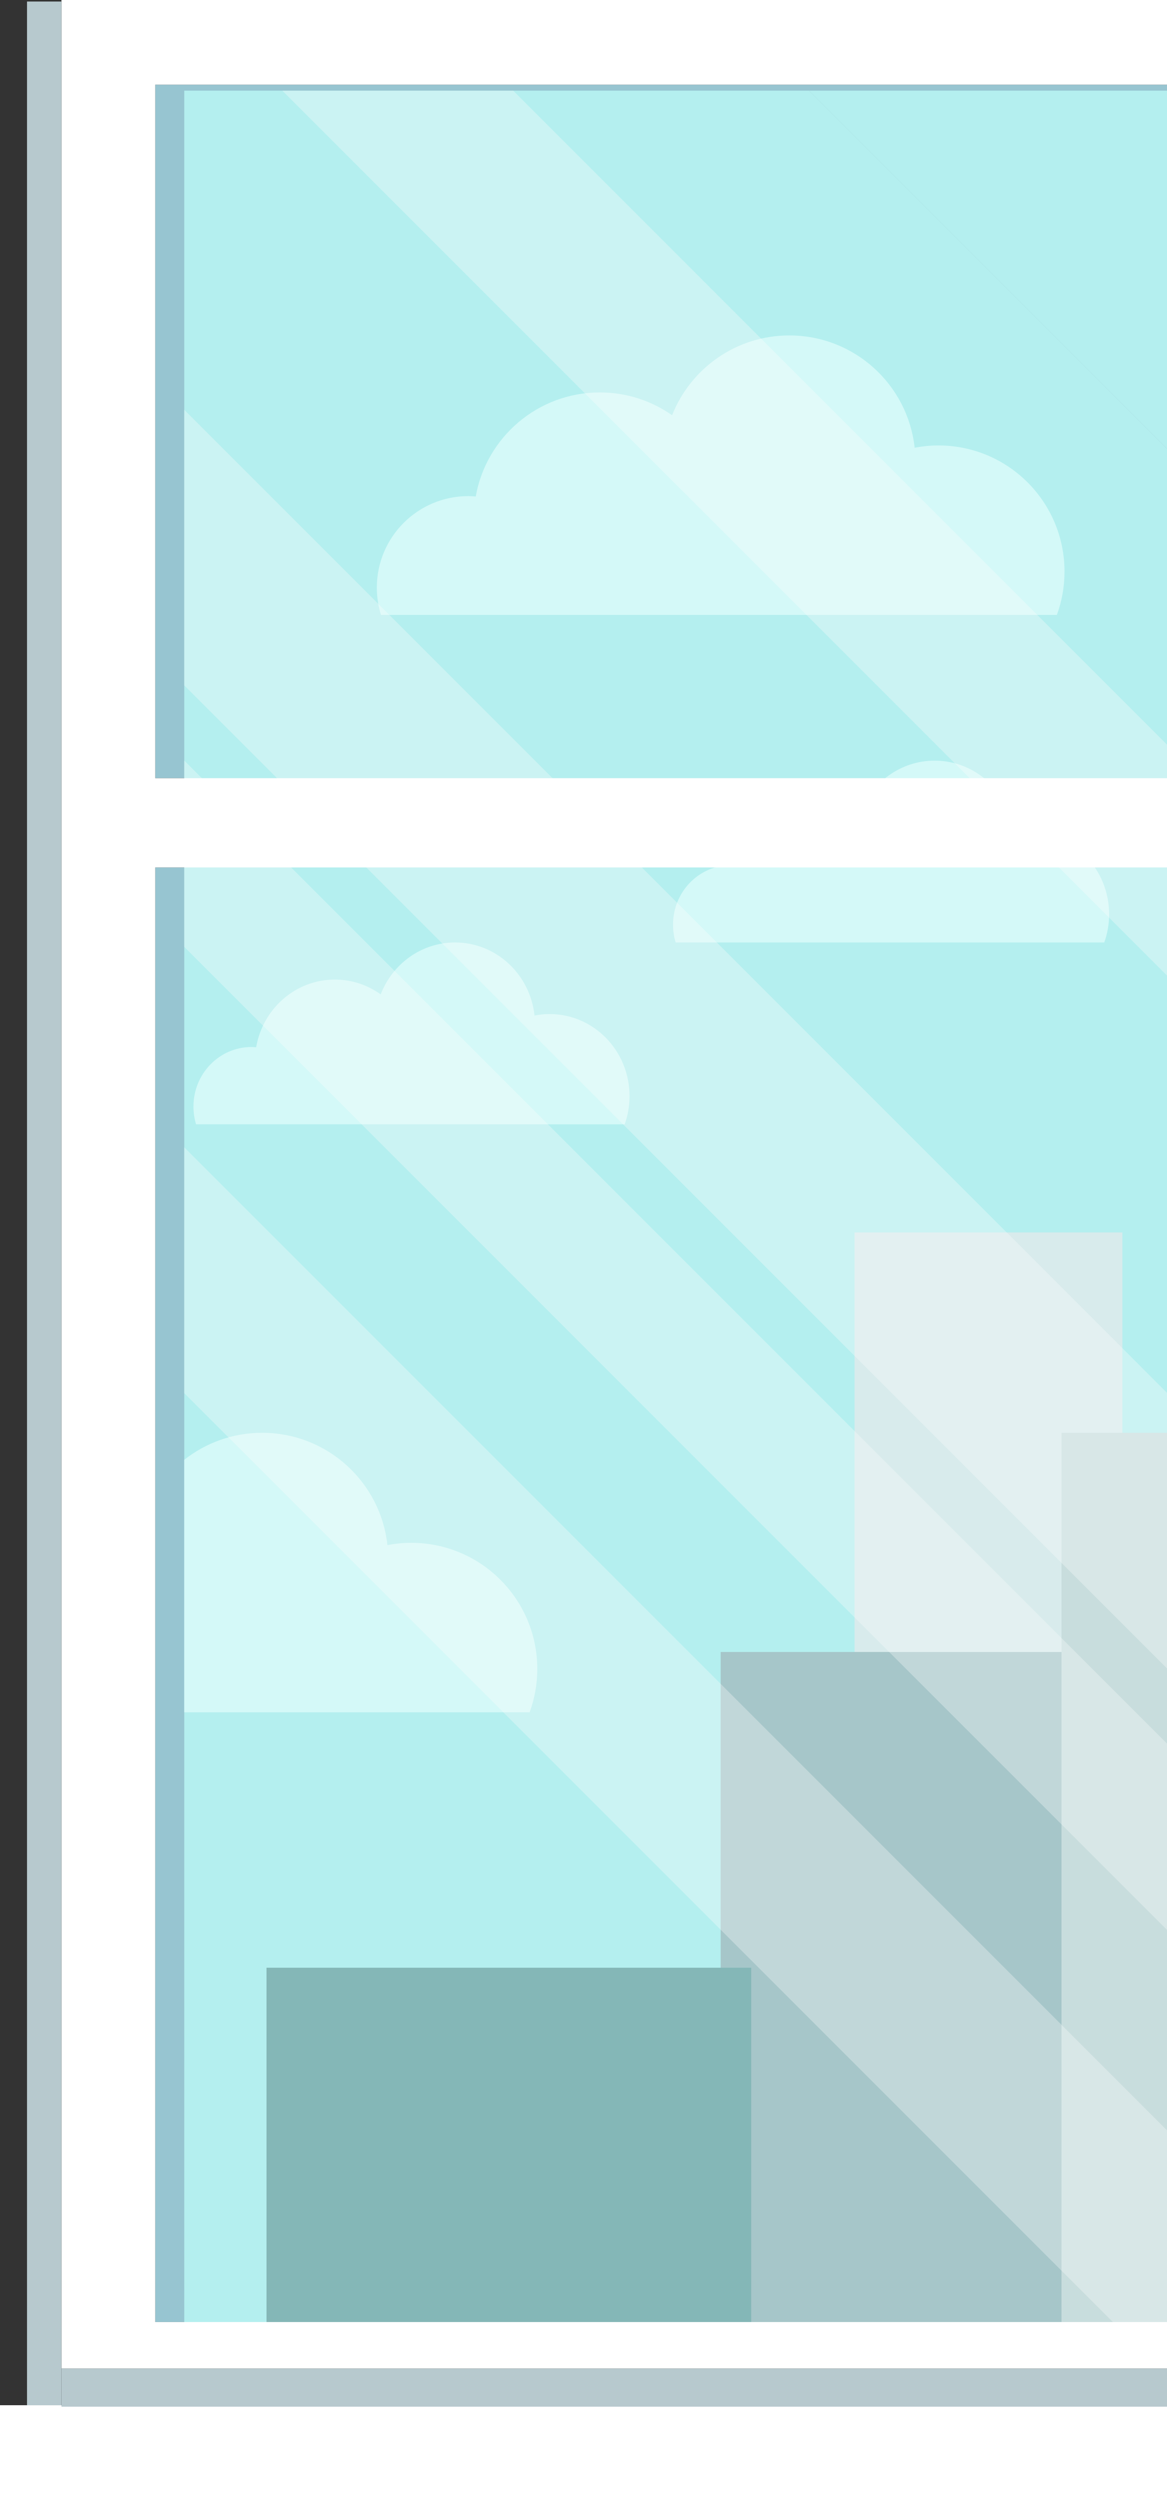 <?xml version="1.0" encoding="utf-8"?>
<!-- Generator: Adobe Illustrator 16.0.0, SVG Export Plug-In . SVG Version: 6.00 Build 0)  -->
<!DOCTYPE svg PUBLIC "-//W3C//DTD SVG 1.1//EN" "http://www.w3.org/Graphics/SVG/1.1/DTD/svg11.dtd">
<svg version="1.1" id="Layer_1" xmlns="http://www.w3.org/2000/svg" xmlns:xlink="http://www.w3.org/1999/xlink" x="0px" y="0px"
	 width="92.744px" height="198.636px" viewBox="-4.883 0 92.744 198.636" enable-background="new -4.883 0 92.744 198.636"
	 xml:space="preserve">
<rect x="-4.883" y="0" width="92.744" height="198.636" fill="#333333" stroke="none"/>
<g id="_x32_7">
	<g>
		<rect x="-4.883" y="191.091" fill="#FFFFFF" width="123.411" height="7.545"/>
		<g>
			<rect x="7.457" y="6.728" fill="#97C5D1" width="98.731" height="55.098"/>
			<rect x="7.457" y="68.916" fill="#97C5D1" width="98.731" height="115.566"/>
			<g>
				<polygon fill="#B4EFEF" points="106.535,7.202 106.535,54.324 59.413,7.202 				"/>
				<polygon fill="#B4EFEF" points="59.413,7.202 106.535,54.324 106.535,184.671 9.76,184.671 9.76,7.202 				"/>
				<rect x="87.861" y="89.324" fill="#D8EEEF" width="18.674" height="94.806"/>
				<rect x="63.031" y="97.916" fill="#D8EBEC" width="21.283" height="86.755"/>
				<rect x="79.477" y="113.832" fill="#C8DDDD" width="27.058" height="70.84"/>
				<rect x="52.389" y="131.246" fill="#A6C6C9" width="27.088" height="53.426"/>
				<rect x="16.297" y="156.332" fill="#84B7B7" width="38.521" height="28.34"/>
				<path fill="#D4F9F8" d="M25.394,48.854c-0.214-0.685-0.329-1.413-0.329-2.168c0-4.016,3.255-7.271,7.271-7.271
					c0.199,0,0.395,0.014,0.589,0.03c0.829-4.697,4.929-8.267,9.863-8.267c2.137,0,4.116,0.671,5.742,1.812
					c1.466-3.713,5.084-6.341,9.319-6.341c5.163,0,9.411,3.905,9.958,8.922c0.611-0.117,1.242-0.181,1.89-0.181
					c5.533,0,10.019,4.486,10.019,10.019c0,1.211-0.215,2.372-0.607,3.446H25.394z"/>
				<path fill="#D4F9F8" d="M9.76,115.979c1.704-1.343,3.853-2.147,6.189-2.147c5.163,0,9.412,3.905,9.958,8.922
					c0.612-0.117,1.243-0.18,1.89-0.18c5.533,0,10.02,4.484,10.02,10.018c0,1.211-0.215,2.373-0.608,3.447H9.76V115.979z"/>
				<path fill="#D4F9F8" d="M10.7,89.324c-0.136-0.446-0.209-0.919-0.209-1.411c0-2.612,2.064-4.73,4.611-4.73
					c0.126,0,0.25,0.009,0.373,0.019c0.525-3.056,3.125-5.378,6.255-5.378c1.354,0,2.609,0.437,3.642,1.178
					c0.93-2.416,3.226-4.125,5.91-4.125c3.274,0,5.969,2.541,6.315,5.805c0.388-0.076,0.789-0.118,1.197-0.118
					c3.51,0,6.354,2.918,6.354,6.519c0,0.788-0.136,1.542-0.386,2.242L10.7,89.324L10.7,89.324z"/>
				<path fill="#D4F9F8" d="M48.813,74.877c-0.137-0.446-0.209-0.919-0.209-1.411c0-2.612,2.063-4.73,4.61-4.73
					c0.126,0,0.25,0.009,0.373,0.02c0.526-3.056,3.125-5.378,6.255-5.378c1.355,0,2.61,0.437,3.643,1.178
					c0.93-2.416,3.225-4.125,5.911-4.125c3.273,0,5.969,2.541,6.314,5.805c0.389-0.076,0.789-0.118,1.198-0.118
					c3.509,0,6.354,2.918,6.354,6.518c0,0.788-0.137,1.543-0.387,2.242L48.813,74.877L48.813,74.877z"/>
				<polygon opacity="0.32" fill="#FCFCFC" enable-background="new    " points="9.76,32.554 106.535,129.33 106.535,151.229 
					9.76,54.454 				"/>
				<polygon opacity="0.32" fill="#FCFCFC" enable-background="new    " points="9.76,60.426 9.76,75.227 106.535,172.001 
					106.535,157.201 				"/>
				<polygon opacity="0.32" fill="#FCFCFC" enable-background="new    " points="9.76,91.151 103.28,184.671 83.747,184.671 
					9.76,110.684 				"/>
				<polygon opacity="0.32" fill="#FCFCFC" enable-background="new    " points="35.903,7.202 106.535,77.834 106.535,96.183 
					17.555,7.202 				"/>
			</g>
			<rect x="0" y="188.171" fill="#B7C9CE" width="113.645" height="3.037"/>
			<path fill="#FFFFFF" d="M0,188.171h113.645V68.916v-7.09V0H0v61.826v7.09V188.171z M7.457,68.916h98.731v115.566H7.457V68.916z
				 M7.457,61.826V6.728h98.731v55.098H7.457z"/>
		</g>
	</g>
</g>
<rect x="-2.736" y="0.121" fill="#B7C9CE" width="2.735" height="190.971"/>
</svg>
